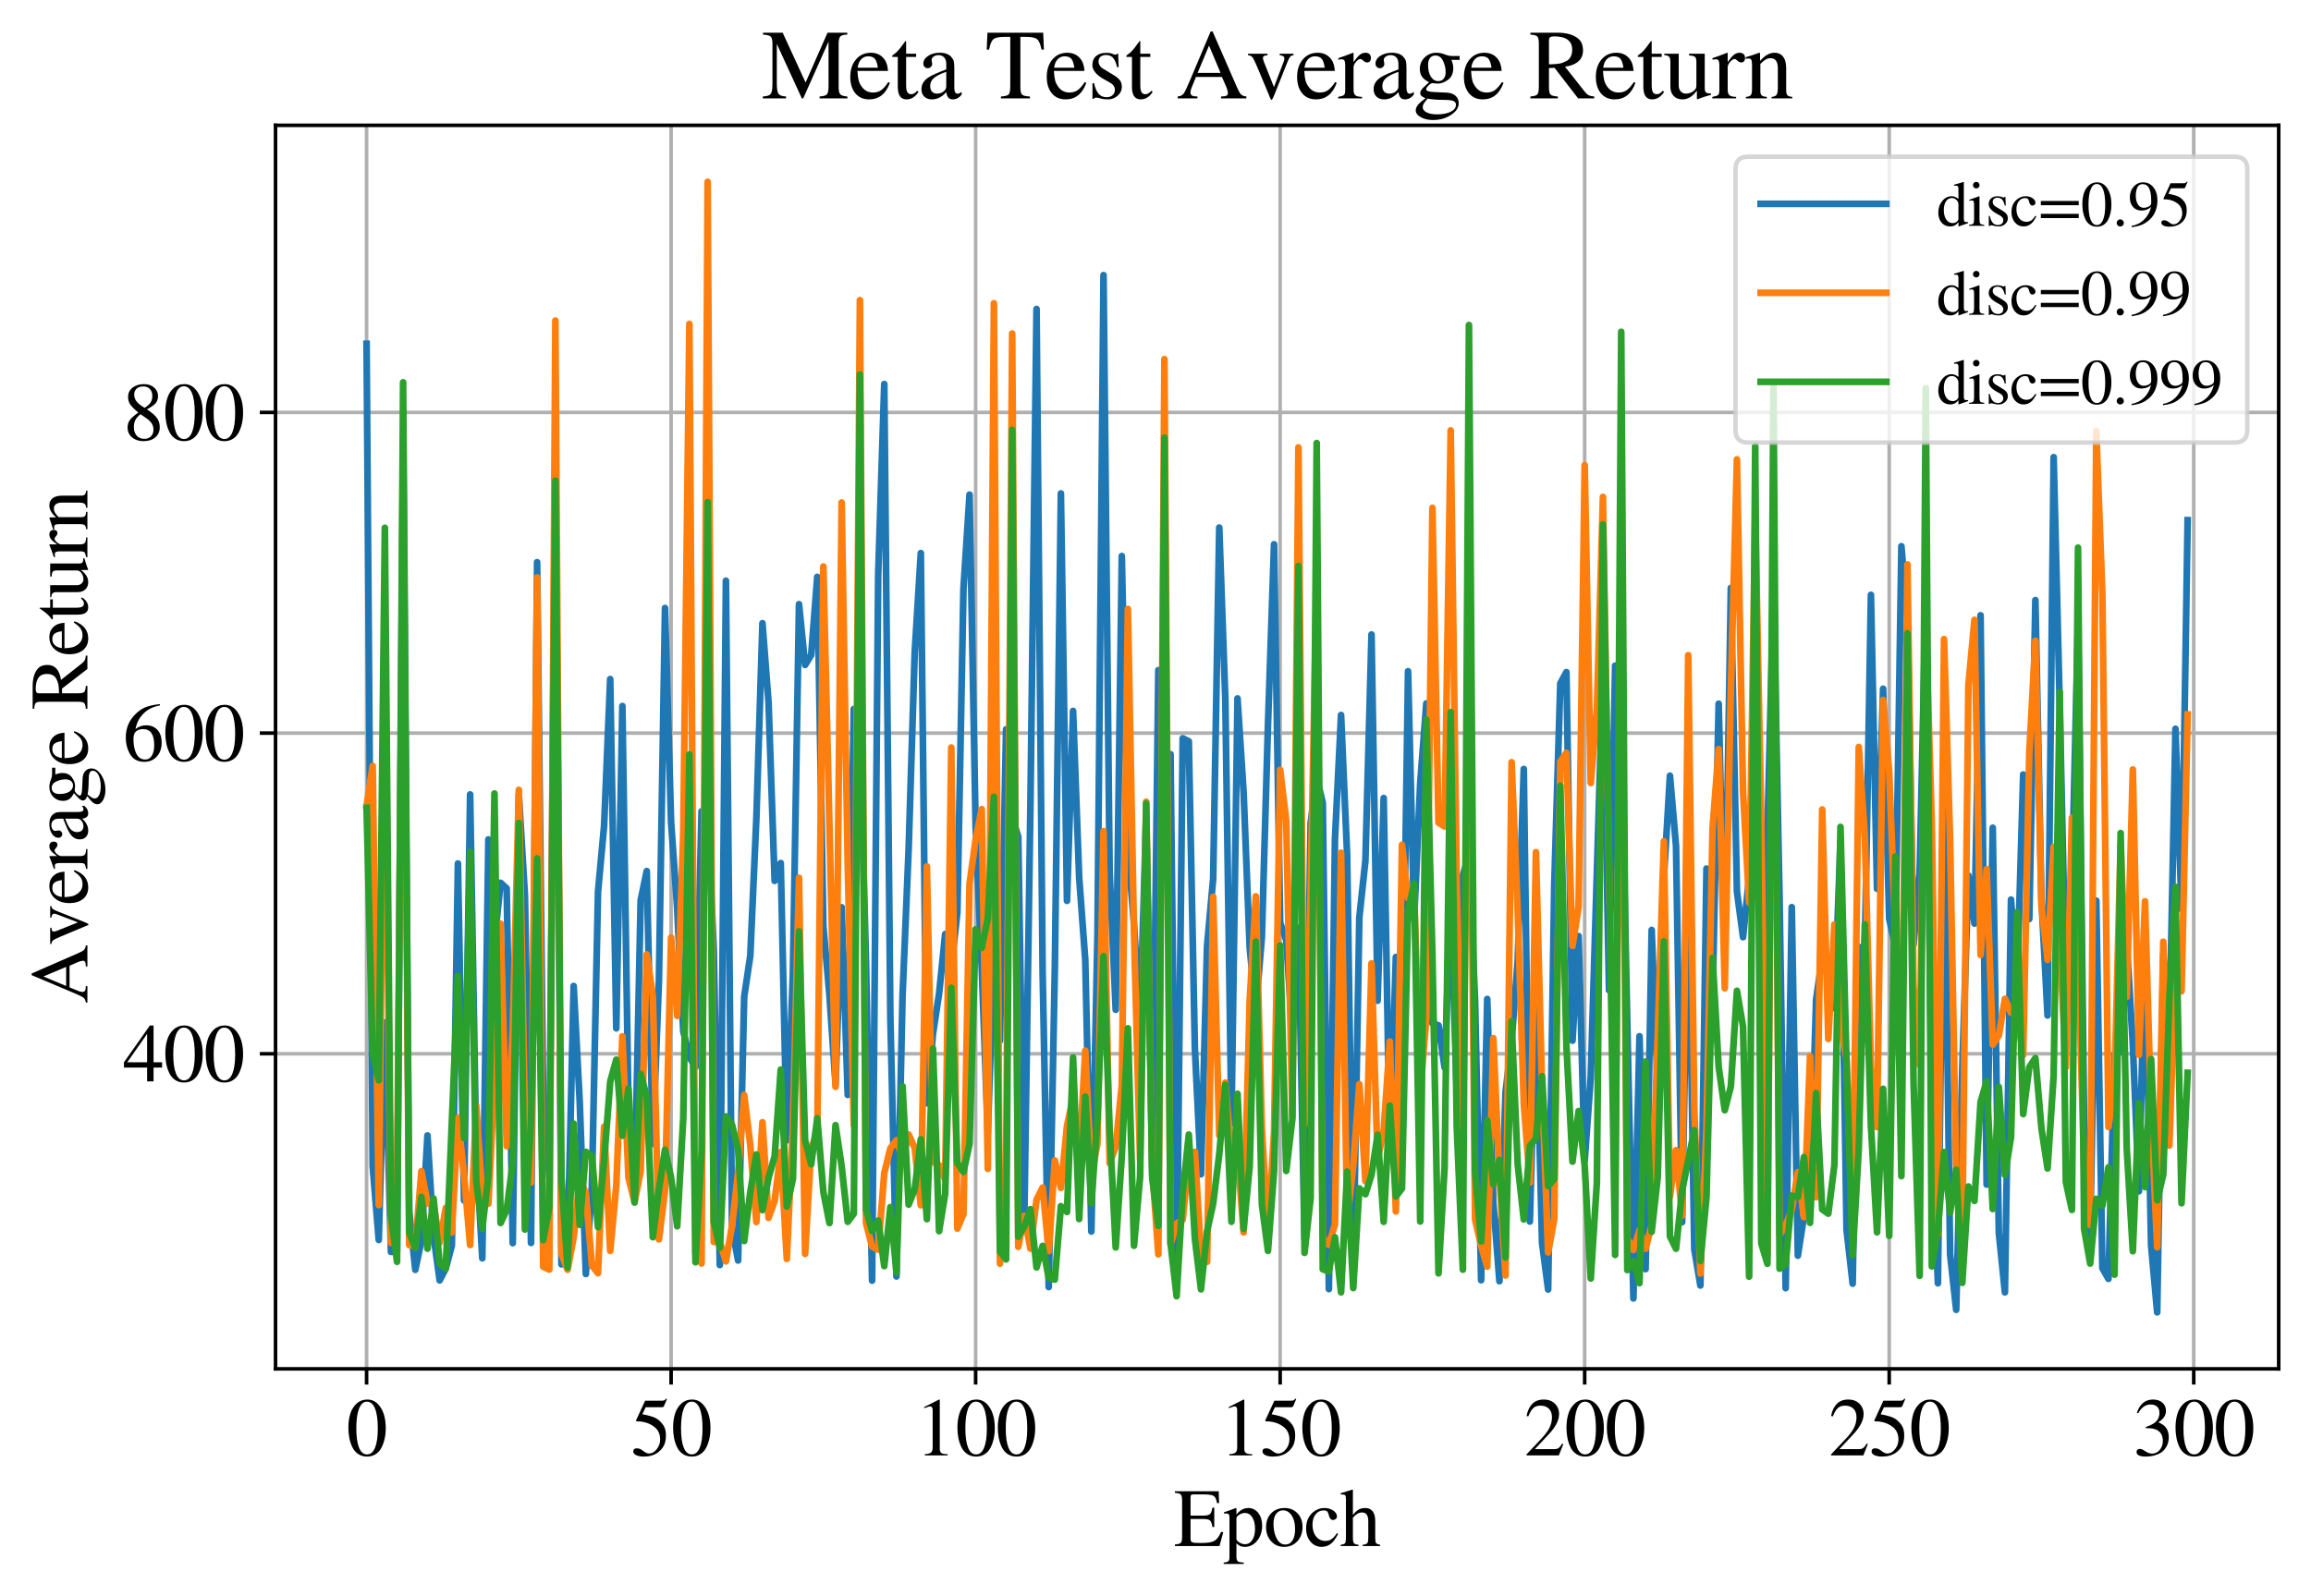 <?xml version="1.0" encoding="utf-8" standalone="no"?>
<!DOCTYPE svg PUBLIC "-//W3C//DTD SVG 1.1//EN"
  "http://www.w3.org/Graphics/SVG/1.1/DTD/svg11.dtd">
<svg xmlns:xlink="http://www.w3.org/1999/xlink" width="515pt" height="355.732pt" viewBox="0 0 515 355.732" xmlns="http://www.w3.org/2000/svg" version="1.1">
 <defs>
  <style type="text/css">*{stroke-linejoin: round; stroke-linecap: butt}</style>
 </defs>
 <g id="figure_1">
  <g id="patch_1">
   <path d="M 0 355.732 
L 515 355.732 
L 515 0 
L 0 0 
z
" style="fill: #ffffff"/>
  </g>
  <g id="axes_1">
   <g id="patch_2">
    <path d="M 61.4 305.132 
L 507.8 305.132 
L 507.8 27.932 
L 61.4 27.932 
z
" style="fill: #ffffff"/>
   </g>
   <g id="matplotlib.axis_1">
    <g id="xtick_1">
     <g id="line2d_1">
      <path d="M 81.691 305.132 
L 81.691 27.932 
" clip-path="url(#p4c5b87cc99)" style="fill: none; stroke: #b0b0b0; stroke-width: 0.8; stroke-linecap: square"/>
     </g>
     <g id="line2d_2">
      <defs>
       <path id="m0d5cd623ee" d="M 0 0 
L 0 3.5 
" style="stroke: #000000; stroke-width: 0.8"/>
      </defs>
      <g>
       <use xlink:href="#m0d5cd623ee" x="81.691" y="305.132" style="stroke: #000000; stroke-width: 0.8"/>
      </g>
     </g>
     <g id="text_1">
      <!-- 0 -->
      <g transform="translate(77.191 324.425)scale(0.18 -0.18)">
       <defs>
        <path id="STIXGeneral-Regular-30" d="M 3046 2112 
Q 3046 1683 2963 1302 
Q 2880 922 2717 602 
Q 2554 282 2266 96 
Q 1978 -90 1600 -90 
Q 1210 -90 915 108 
Q 621 307 461 640 
Q 301 973 227 1350 
Q 154 1728 154 2150 
Q 154 2746 301 3222 
Q 448 3699 790 4012 
Q 1133 4326 1626 4326 
Q 2253 4326 2649 3712 
Q 3046 3098 3046 2112 
z
M 2432 2080 
Q 2432 3091 2217 3625 
Q 2003 4160 1587 4160 
Q 1190 4160 979 3622 
Q 768 3085 768 2106 
Q 768 1120 979 598 
Q 1190 77 1600 77 
Q 2003 77 2217 598 
Q 2432 1120 2432 2080 
z
" transform="scale(0.016)"/>
       </defs>
       <use xlink:href="#STIXGeneral-Regular-30"/>
      </g>
     </g>
    </g>
    <g id="xtick_2">
     <g id="line2d_3">
      <path d="M 149.553 305.132 
L 149.553 27.932 
" clip-path="url(#p4c5b87cc99)" style="fill: none; stroke: #b0b0b0; stroke-width: 0.8; stroke-linecap: square"/>
     </g>
     <g id="line2d_4">
      <g>
       <use xlink:href="#m0d5cd623ee" x="149.553" y="305.132" style="stroke: #000000; stroke-width: 0.8"/>
      </g>
     </g>
     <g id="text_2">
      <!-- 50 -->
      <g transform="translate(140.553 324.425)scale(0.18 -0.18)">
       <defs>
        <path id="STIXGeneral-Regular-35" d="M 2803 4358 
L 2573 3814 
Q 2534 3731 2400 3731 
L 1158 3731 
L 902 3187 
Q 1606 3053 1920 2896 
Q 2234 2739 2502 2368 
Q 2726 2061 2726 1555 
Q 2726 1094 2576 780 
Q 2426 467 2099 224 
Q 1664 -90 1011 -90 
Q 646 -90 422 19 
Q 198 128 198 307 
Q 198 550 486 550 
Q 717 550 960 352 
Q 1210 147 1414 147 
Q 1747 147 2012 480 
Q 2278 813 2278 1229 
Q 2278 1843 1850 2189 
Q 1293 2637 486 2637 
Q 410 2637 410 2688 
L 416 2720 
L 1114 4237 
L 2438 4237 
Q 2547 4237 2608 4269 
Q 2669 4301 2746 4403 
L 2803 4358 
z
" transform="scale(0.016)"/>
       </defs>
       <use xlink:href="#STIXGeneral-Regular-35"/>
       <use xlink:href="#STIXGeneral-Regular-30" x="50"/>
      </g>
     </g>
    </g>
    <g id="xtick_3">
     <g id="line2d_5">
      <path d="M 217.416 305.132 
L 217.416 27.932 
" clip-path="url(#p4c5b87cc99)" style="fill: none; stroke: #b0b0b0; stroke-width: 0.8; stroke-linecap: square"/>
     </g>
     <g id="line2d_6">
      <g>
       <use xlink:href="#m0d5cd623ee" x="217.416" y="305.132" style="stroke: #000000; stroke-width: 0.8"/>
      </g>
     </g>
     <g id="text_3">
      <!-- 100 -->
      <g transform="translate(203.916 324.425)scale(0.18 -0.18)">
       <defs>
        <path id="STIXGeneral-Regular-31" d="M 2522 0 
L 755 0 
L 755 96 
Q 1107 115 1235 227 
Q 1363 339 1363 608 
L 1363 3482 
Q 1363 3795 1171 3795 
Q 1082 3795 883 3718 
L 710 3654 
L 710 3744 
L 1856 4326 
L 1914 4307 
L 1914 486 
Q 1914 275 2042 185 
Q 2170 96 2522 96 
L 2522 0 
z
" transform="scale(0.016)"/>
       </defs>
       <use xlink:href="#STIXGeneral-Regular-31"/>
       <use xlink:href="#STIXGeneral-Regular-30" x="50"/>
       <use xlink:href="#STIXGeneral-Regular-30" x="100"/>
      </g>
     </g>
    </g>
    <g id="xtick_4">
     <g id="line2d_7">
      <path d="M 285.279 305.132 
L 285.279 27.932 
" clip-path="url(#p4c5b87cc99)" style="fill: none; stroke: #b0b0b0; stroke-width: 0.8; stroke-linecap: square"/>
     </g>
     <g id="line2d_8">
      <g>
       <use xlink:href="#m0d5cd623ee" x="285.279" y="305.132" style="stroke: #000000; stroke-width: 0.8"/>
      </g>
     </g>
     <g id="text_4">
      <!-- 150 -->
      <g transform="translate(271.779 324.425)scale(0.18 -0.18)">
       <use xlink:href="#STIXGeneral-Regular-31"/>
       <use xlink:href="#STIXGeneral-Regular-35" x="50"/>
       <use xlink:href="#STIXGeneral-Regular-30" x="100"/>
      </g>
     </g>
    </g>
    <g id="xtick_5">
     <g id="line2d_9">
      <path d="M 353.141 305.132 
L 353.141 27.932 
" clip-path="url(#p4c5b87cc99)" style="fill: none; stroke: #b0b0b0; stroke-width: 0.8; stroke-linecap: square"/>
     </g>
     <g id="line2d_10">
      <g>
       <use xlink:href="#m0d5cd623ee" x="353.141" y="305.132" style="stroke: #000000; stroke-width: 0.8"/>
      </g>
     </g>
     <g id="text_5">
      <!-- 200 -->
      <g transform="translate(339.641 324.425)scale(0.18 -0.18)">
       <defs>
        <path id="STIXGeneral-Regular-32" d="M 3034 877 
L 2688 0 
L 186 0 
L 186 77 
L 1325 1286 
Q 1773 1754 1965 2144 
Q 2157 2534 2157 2950 
Q 2157 3379 1920 3616 
Q 1683 3853 1267 3853 
Q 922 3853 720 3673 
Q 518 3494 326 3021 
L 192 3053 
Q 301 3648 630 3987 
Q 960 4326 1523 4326 
Q 2054 4326 2380 4006 
Q 2707 3686 2707 3200 
Q 2707 2477 1888 1613 
L 832 486 
L 2330 486 
Q 2541 486 2665 569 
Q 2790 653 2944 915 
L 3034 877 
z
" transform="scale(0.016)"/>
       </defs>
       <use xlink:href="#STIXGeneral-Regular-32"/>
       <use xlink:href="#STIXGeneral-Regular-30" x="50"/>
       <use xlink:href="#STIXGeneral-Regular-30" x="100"/>
      </g>
     </g>
    </g>
    <g id="xtick_6">
     <g id="line2d_11">
      <path d="M 421.004 305.132 
L 421.004 27.932 
" clip-path="url(#p4c5b87cc99)" style="fill: none; stroke: #b0b0b0; stroke-width: 0.8; stroke-linecap: square"/>
     </g>
     <g id="line2d_12">
      <g>
       <use xlink:href="#m0d5cd623ee" x="421.004" y="305.132" style="stroke: #000000; stroke-width: 0.8"/>
      </g>
     </g>
     <g id="text_6">
      <!-- 250 -->
      <g transform="translate(407.504 324.425)scale(0.18 -0.18)">
       <use xlink:href="#STIXGeneral-Regular-32"/>
       <use xlink:href="#STIXGeneral-Regular-35" x="50"/>
       <use xlink:href="#STIXGeneral-Regular-30" x="100"/>
      </g>
     </g>
    </g>
    <g id="xtick_7">
     <g id="line2d_13">
      <path d="M 488.866 305.132 
L 488.866 27.932 
" clip-path="url(#p4c5b87cc99)" style="fill: none; stroke: #b0b0b0; stroke-width: 0.8; stroke-linecap: square"/>
     </g>
     <g id="line2d_14">
      <g>
       <use xlink:href="#m0d5cd623ee" x="488.866" y="305.132" style="stroke: #000000; stroke-width: 0.8"/>
      </g>
     </g>
     <g id="text_7">
      <!-- 300 -->
      <g transform="translate(475.366 324.425)scale(0.18 -0.18)">
       <defs>
        <path id="STIXGeneral-Regular-33" d="M 390 3264 
L 288 3290 
Q 435 3770 748 4048 
Q 1062 4326 1542 4326 
Q 1990 4326 2265 4083 
Q 2541 3840 2541 3450 
Q 2541 2925 1946 2566 
Q 2298 2413 2477 2227 
Q 2758 1914 2758 1402 
Q 2758 890 2464 506 
Q 2246 211 1840 60 
Q 1434 -90 979 -90 
Q 262 -90 262 275 
Q 262 378 339 442 
Q 416 506 525 506 
Q 685 506 915 339 
Q 1197 141 1466 141 
Q 1818 141 2058 425 
Q 2298 710 2298 1120 
Q 2298 1856 1632 2048 
Q 1434 2112 979 2112 
L 979 2202 
Q 1338 2323 1517 2432 
Q 2035 2726 2035 3290 
Q 2035 3610 1852 3776 
Q 1670 3942 1344 3942 
Q 768 3942 390 3264 
z
" transform="scale(0.016)"/>
       </defs>
       <use xlink:href="#STIXGeneral-Regular-33"/>
       <use xlink:href="#STIXGeneral-Regular-30" x="50"/>
       <use xlink:href="#STIXGeneral-Regular-30" x="100"/>
      </g>
     </g>
    </g>
    <g id="text_8">
     <!-- Epoch -->
     <g transform="translate(261.605 344.625)scale(0.18 -0.18)">
      <defs>
       <path id="STIXGeneral-Regular-45" d="M 3821 1082 
L 3526 0 
L 77 0 
L 77 122 
Q 442 147 538 252 
Q 634 358 634 730 
L 634 3520 
Q 634 3878 534 3987 
Q 435 4096 77 4115 
L 77 4237 
L 3469 4237 
L 3494 3322 
L 3334 3322 
Q 3264 3750 3085 3872 
Q 2906 3994 2349 3994 
L 1510 3994 
Q 1370 3994 1328 3952 
Q 1286 3910 1286 3763 
L 1286 2355 
L 2253 2355 
Q 2656 2355 2787 2470 
Q 2918 2586 2976 2970 
L 3123 2970 
L 3123 1472 
L 2976 1472 
Q 2918 1875 2790 1984 
Q 2662 2093 2253 2093 
L 1286 2093 
L 1286 538 
Q 1286 346 1420 291 
Q 1555 237 1933 237 
L 2163 237 
Q 2848 237 3136 403 
Q 3424 570 3642 1082 
L 3821 1082 
z
" transform="scale(0.016)"/>
       <path id="STIXGeneral-Regular-70" d="M 1018 2931 
L 1018 2438 
Q 1421 2944 1939 2944 
Q 2406 2944 2707 2560 
Q 3008 2176 3008 1581 
Q 3008 883 2621 409 
Q 2234 -64 1664 -64 
Q 1466 -64 1328 -6 
Q 1190 51 1018 211 
L 1018 -794 
Q 1018 -1094 1120 -1180 
Q 1222 -1267 1581 -1274 
L 1581 -1389 
L 32 -1389 
L 32 -1280 
Q 314 -1254 397 -1171 
Q 480 -1088 480 -838 
L 480 2157 
Q 480 2381 429 2451 
Q 378 2522 218 2522 
Q 115 2522 58 2515 
L 58 2618 
Q 506 2752 979 2944 
L 1018 2931 
z
M 1018 2138 
L 1018 563 
Q 1018 422 1238 281 
Q 1459 141 1683 141 
Q 2029 141 2243 467 
Q 2458 794 2458 1325 
Q 2458 1888 2243 2224 
Q 2029 2560 1670 2560 
Q 1446 2560 1232 2419 
Q 1018 2278 1018 2138 
z
" transform="scale(0.016)"/>
       <path id="STIXGeneral-Regular-6f" d="M 3008 1478 
Q 3008 806 2608 371 
Q 2208 -64 1568 -64 
Q 979 -64 582 368 
Q 186 800 186 1459 
Q 186 2125 582 2534 
Q 979 2944 1626 2944 
Q 2221 2944 2614 2537 
Q 3008 2131 3008 1478 
z
M 2432 1306 
Q 2432 2035 2112 2445 
Q 1856 2765 1504 2765 
Q 1171 2765 966 2493 
Q 762 2221 762 1747 
Q 762 928 1101 435 
Q 1318 115 1677 115 
Q 2029 115 2230 432 
Q 2432 749 2432 1306 
z
" transform="scale(0.016)"/>
       <path id="STIXGeneral-Regular-63" d="M 2547 998 
L 2637 941 
Q 2362 403 2112 205 
Q 1786 -64 1376 -64 
Q 845 -64 502 336 
Q 160 736 160 1357 
Q 160 2170 698 2618 
Q 1094 2944 1562 2944 
Q 1965 2944 2256 2749 
Q 2547 2554 2547 2285 
Q 2547 2176 2457 2096 
Q 2368 2016 2246 2016 
Q 2022 2016 1939 2310 
L 1901 2451 
Q 1850 2630 1773 2694 
Q 1696 2758 1523 2758 
Q 1133 2758 893 2451 
Q 653 2144 653 1645 
Q 653 1094 928 745 
Q 1203 397 1645 397 
Q 1920 397 2118 528 
Q 2317 659 2547 998 
z
" transform="scale(0.016)"/>
       <path id="STIXGeneral-Regular-68" d="M 3117 0 
L 1760 0 
L 1760 96 
Q 2042 128 2118 224 
Q 2195 320 2195 653 
L 2195 1920 
Q 2195 2598 1722 2598 
Q 1530 2598 1370 2508 
Q 1210 2419 1005 2195 
L 1005 653 
Q 1005 320 1081 224 
Q 1158 128 1440 96 
L 1440 0 
L 58 0 
L 58 96 
Q 333 134 400 224 
Q 467 314 467 653 
L 467 3667 
Q 467 3872 406 3933 
Q 346 3994 141 3994 
Q 83 3994 64 3987 
L 64 4090 
L 237 4141 
Q 730 4288 973 4371 
L 1005 4352 
L 1005 2406 
Q 1229 2694 1446 2819 
Q 1664 2944 1946 2944 
Q 2733 2944 2733 1926 
L 2733 653 
Q 2733 320 2793 233 
Q 2854 147 3117 96 
L 3117 0 
z
" transform="scale(0.016)"/>
      </defs>
      <use xlink:href="#STIXGeneral-Regular-45"/>
      <use xlink:href="#STIXGeneral-Regular-70" x="61.1"/>
      <use xlink:href="#STIXGeneral-Regular-6f" x="111.1"/>
      <use xlink:href="#STIXGeneral-Regular-63" x="161.1"/>
      <use xlink:href="#STIXGeneral-Regular-68" x="205.5"/>
     </g>
    </g>
   </g>
   <g id="matplotlib.axis_2">
    <g id="ytick_1">
     <g id="line2d_15">
      <path d="M 61.4 234.899 
L 507.8 234.899 
" clip-path="url(#p4c5b87cc99)" style="fill: none; stroke: #b0b0b0; stroke-width: 0.8; stroke-linecap: square"/>
     </g>
     <g id="line2d_16">
      <defs>
       <path id="mdc7a7d4f40" d="M 0 0 
L -3.5 0 
" style="stroke: #000000; stroke-width: 0.8"/>
      </defs>
      <g>
       <use xlink:href="#mdc7a7d4f40" x="61.4" y="234.899" style="stroke: #000000; stroke-width: 0.8"/>
      </g>
     </g>
     <g id="text_9">
      <!-- 400 -->
      <g transform="translate(27.4 241.046)scale(0.18 -0.18)">
       <defs>
        <path id="STIXGeneral-Regular-34" d="M 3027 1069 
L 2368 1069 
L 2368 0 
L 1869 0 
L 1869 1069 
L 77 1069 
L 77 1478 
L 2086 4326 
L 2368 4326 
L 2368 1478 
L 3027 1478 
L 3027 1069 
z
M 1869 1478 
L 1869 3674 
L 333 1478 
L 1869 1478 
z
" transform="scale(0.016)"/>
       </defs>
       <use xlink:href="#STIXGeneral-Regular-34"/>
       <use xlink:href="#STIXGeneral-Regular-30" x="50"/>
       <use xlink:href="#STIXGeneral-Regular-30" x="100"/>
      </g>
     </g>
    </g>
    <g id="ytick_2">
     <g id="line2d_17">
      <path d="M 61.4 163.417 
L 507.8 163.417 
" clip-path="url(#p4c5b87cc99)" style="fill: none; stroke: #b0b0b0; stroke-width: 0.8; stroke-linecap: square"/>
     </g>
     <g id="line2d_18">
      <g>
       <use xlink:href="#mdc7a7d4f40" x="61.4" y="163.417" style="stroke: #000000; stroke-width: 0.8"/>
      </g>
     </g>
     <g id="text_10">
      <!-- 600 -->
      <g transform="translate(27.4 169.563)scale(0.18 -0.18)">
       <defs>
        <path id="STIXGeneral-Regular-36" d="M 2854 4378 
L 2867 4275 
Q 2112 4154 1606 3664 
Q 1101 3174 973 2451 
Q 1344 2739 1786 2739 
Q 2349 2739 2672 2380 
Q 2995 2022 2995 1402 
Q 2995 774 2669 378 
Q 2291 -90 1651 -90 
Q 870 -90 518 557 
Q 218 1107 218 1786 
Q 218 2835 915 3552 
Q 1312 3962 1731 4131 
Q 2150 4301 2854 4378 
z
M 2419 1203 
Q 2419 2445 1555 2445 
Q 1235 2445 1024 2275 
Q 813 2106 813 1702 
Q 813 954 1046 522 
Q 1280 90 1722 90 
Q 2061 90 2240 394 
Q 2419 698 2419 1203 
z
" transform="scale(0.016)"/>
       </defs>
       <use xlink:href="#STIXGeneral-Regular-36"/>
       <use xlink:href="#STIXGeneral-Regular-30" x="50"/>
       <use xlink:href="#STIXGeneral-Regular-30" x="100"/>
      </g>
     </g>
    </g>
    <g id="ytick_3">
     <g id="line2d_19">
      <path d="M 61.4 91.934 
L 507.8 91.934 
" clip-path="url(#p4c5b87cc99)" style="fill: none; stroke: #b0b0b0; stroke-width: 0.8; stroke-linecap: square"/>
     </g>
     <g id="line2d_20">
      <g>
       <use xlink:href="#mdc7a7d4f40" x="61.4" y="91.934" style="stroke: #000000; stroke-width: 0.8"/>
      </g>
     </g>
     <g id="text_11">
      <!-- 800 -->
      <g transform="translate(27.4 98.081)scale(0.18 -0.18)">
       <defs>
        <path id="STIXGeneral-Regular-38" d="M 2848 992 
Q 2848 499 2505 204 
Q 2163 -90 1587 -90 
Q 1050 -90 704 204 
Q 358 499 358 954 
Q 358 1293 524 1533 
Q 691 1773 1190 2125 
Q 710 2522 553 2765 
Q 397 3008 397 3328 
Q 397 3782 745 4054 
Q 1094 4326 1638 4326 
Q 2106 4326 2410 4060 
Q 2714 3795 2714 3411 
Q 2714 3059 2531 2848 
Q 2349 2637 1856 2374 
Q 2432 1990 2640 1689 
Q 2848 1389 2848 992 
z
M 2272 3411 
Q 2272 3744 2086 3945 
Q 1901 4147 1574 4147 
Q 1248 4147 1059 3977 
Q 870 3808 870 3513 
Q 870 3219 1059 2979 
Q 1248 2739 1670 2490 
Q 1997 2682 2134 2896 
Q 2272 3110 2272 3411 
z
M 1734 1741 
L 1357 1997 
Q 1075 1766 960 1545 
Q 845 1325 845 1011 
Q 845 576 1065 333 
Q 1286 90 1658 90 
Q 1971 90 2166 285 
Q 2362 480 2362 794 
Q 2362 1082 2214 1299 
Q 2067 1517 1734 1741 
z
" transform="scale(0.016)"/>
       </defs>
       <use xlink:href="#STIXGeneral-Regular-38"/>
       <use xlink:href="#STIXGeneral-Regular-30" x="50"/>
       <use xlink:href="#STIXGeneral-Regular-30" x="100"/>
      </g>
     </g>
    </g>
    <g id="text_12">
     <!-- Average Return -->
     <g transform="translate(19.477 223.765)rotate(-90)scale(0.18 -0.18)">
      <defs>
       <path id="STIXGeneral-Regular-41" d="M 4525 0 
L 2893 0 
L 2893 122 
Q 3149 122 3245 179 
Q 3334 224 3334 333 
Q 3334 499 3213 781 
L 2950 1382 
L 1274 1382 
L 979 653 
Q 922 506 922 384 
Q 922 237 1027 179 
Q 1133 122 1370 122 
L 1370 0 
L 96 0 
L 96 122 
Q 365 147 486 316 
Q 608 486 902 1190 
L 2221 4314 
L 2349 4314 
L 3923 710 
Q 4064 378 4176 262 
Q 4288 147 4525 122 
L 4525 0 
z
M 2861 1645 
L 2118 3405 
L 1382 1645 
L 2861 1645 
z
" transform="scale(0.016)"/>
       <path id="STIXGeneral-Regular-76" d="M 3053 2880 
L 3053 2784 
Q 2906 2771 2835 2688 
Q 2765 2605 2637 2285 
L 1818 230 
Q 1690 -90 1638 -90 
Q 1587 -90 1523 77 
Q 1510 96 1497 141 
Q 1485 186 1472 211 
L 704 2048 
Q 499 2534 403 2652 
Q 307 2771 122 2784 
L 122 2880 
L 1376 2880 
L 1376 2784 
Q 1210 2771 1146 2732 
Q 1082 2694 1082 2611 
Q 1082 2509 1139 2368 
L 1792 730 
L 2426 2387 
Q 2464 2483 2464 2579 
Q 2464 2758 2163 2784 
L 2163 2880 
L 3053 2880 
z
" transform="scale(0.016)"/>
       <path id="STIXGeneral-Regular-65" d="M 2611 1050 
L 2714 1005 
Q 2330 -64 1376 -64 
Q 813 -64 486 329 
Q 160 723 160 1389 
Q 160 2074 525 2509 
Q 890 2944 1485 2944 
Q 2061 2944 2374 2502 
Q 2560 2246 2592 1773 
L 621 1773 
Q 646 1370 700 1158 
Q 755 947 915 730 
Q 1184 378 1626 378 
Q 1939 378 2153 531 
Q 2368 685 2611 1050 
z
M 634 1978 
L 1939 1978 
Q 1882 2381 1750 2547 
Q 1619 2714 1312 2714 
Q 1043 2714 864 2525 
Q 685 2336 634 1978 
z
" transform="scale(0.016)"/>
       <path id="STIXGeneral-Regular-72" d="M 1024 2931 
L 1024 2342 
Q 1267 2688 1430 2816 
Q 1594 2944 1792 2944 
Q 1958 2944 2051 2854 
Q 2144 2765 2144 2605 
Q 2144 2470 2077 2393 
Q 2010 2317 1894 2317 
Q 1773 2317 1638 2445 
Q 1536 2541 1472 2541 
Q 1338 2541 1181 2355 
Q 1024 2170 1024 2016 
L 1024 576 
Q 1024 301 1133 205 
Q 1242 109 1568 96 
L 1568 0 
L 32 0 
L 32 96 
Q 339 154 412 224 
Q 486 294 486 538 
L 486 2138 
Q 486 2349 438 2435 
Q 390 2522 269 2522 
Q 166 2522 45 2496 
L 45 2598 
Q 448 2726 992 2944 
L 1024 2931 
z
" transform="scale(0.016)"/>
       <path id="STIXGeneral-Regular-61" d="M 2829 422 
L 2829 243 
Q 2586 -64 2253 -64 
Q 1888 -64 1843 403 
L 1837 403 
Q 1427 -64 909 -64 
Q 608 -64 422 112 
Q 237 288 237 602 
Q 237 1050 685 1350 
Q 992 1555 1837 1869 
L 1837 2214 
Q 1837 2502 1699 2646 
Q 1562 2790 1338 2790 
Q 1146 2790 1018 2697 
Q 890 2605 890 2477 
Q 890 2419 909 2348 
Q 928 2278 928 2208 
Q 928 2112 841 2029 
Q 755 1946 634 1946 
Q 525 1946 441 2029 
Q 358 2112 358 2240 
Q 358 2547 685 2752 
Q 986 2944 1421 2944 
Q 1939 2944 2176 2656 
Q 2291 2522 2323 2384 
Q 2355 2246 2355 1946 
L 2355 723 
Q 2355 301 2554 301 
Q 2682 301 2829 422 
z
M 1837 813 
L 1837 1715 
Q 1248 1510 1018 1293 
Q 800 1094 800 800 
Q 800 557 921 432 
Q 1043 307 1242 307 
Q 1453 307 1613 410 
Q 1747 506 1792 589 
Q 1837 672 1837 813 
z
" transform="scale(0.016)"/>
       <path id="STIXGeneral-Regular-67" d="M 3008 2483 
L 2477 2483 
Q 2598 2208 2598 1946 
Q 2598 1453 2265 1203 
Q 1933 954 1600 954 
Q 1530 954 1357 973 
L 1235 986 
Q 1107 947 979 812 
Q 851 678 851 582 
Q 851 435 1350 410 
L 2176 371 
Q 2528 358 2739 172 
Q 2950 -13 2950 -314 
Q 2950 -685 2566 -986 
Q 2035 -1395 1286 -1395 
Q 826 -1395 502 -1212 
Q 179 -1030 179 -774 
Q 179 -595 320 -419 
Q 461 -243 806 6 
Q 602 102 534 172 
Q 467 243 467 346 
Q 467 531 762 787 
Q 909 915 1037 1043 
Q 717 1203 579 1401 
Q 442 1600 442 1901 
Q 442 2336 752 2640 
Q 1062 2944 1510 2944 
Q 1766 2944 2022 2848 
L 2163 2797 
Q 2349 2733 2515 2733 
L 3008 2733 
L 3008 2483 
z
M 973 2163 
L 973 2144 
Q 973 1683 1155 1398 
Q 1338 1114 1632 1114 
Q 1850 1114 1978 1270 
Q 2106 1427 2106 1690 
Q 2106 2112 1914 2464 
Q 1754 2765 1446 2765 
Q 1222 2765 1097 2605 
Q 973 2445 973 2163 
z
M 2771 -410 
Q 2771 -230 2595 -163 
Q 2419 -96 1978 -96 
Q 1344 -96 941 -13 
Q 749 -243 688 -348 
Q 627 -454 627 -563 
Q 627 -774 880 -902 
Q 1133 -1030 1555 -1030 
Q 2099 -1030 2435 -860 
Q 2771 -691 2771 -410 
z
" transform="scale(0.016)"/>
       <path id="STIXGeneral-Regular-20" transform="scale(0.016)"/>
       <path id="STIXGeneral-Regular-52" d="M 4224 0 
L 3187 0 
L 1664 1971 
L 1306 1958 
L 1306 717 
Q 1306 352 1405 249 
Q 1504 147 1875 122 
L 1875 0 
L 109 0 
L 109 122 
Q 474 154 563 262 
Q 653 371 653 794 
L 653 3526 
Q 653 3885 563 3987 
Q 474 4090 109 4115 
L 109 4237 
L 1850 4237 
Q 2726 4237 3187 3859 
Q 3501 3603 3501 3091 
Q 3501 2221 2342 2042 
L 3622 422 
Q 3757 256 3878 198 
Q 4000 141 4224 122 
L 4224 0 
z
M 1306 3731 
L 1306 2195 
Q 1766 2202 1990 2246 
Q 2214 2291 2438 2413 
Q 2803 2618 2803 3142 
Q 2803 4000 1632 4000 
Q 1459 4000 1382 3945 
Q 1306 3891 1306 3731 
z
" transform="scale(0.016)"/>
       <path id="STIXGeneral-Regular-74" d="M 1702 493 
L 1786 422 
Q 1478 -64 1011 -64 
Q 448 -64 448 749 
L 448 2675 
L 109 2675 
Q 83 2694 83 2720 
Q 83 2771 192 2842 
Q 435 2982 813 3526 
Q 826 3546 874 3606 
Q 922 3667 941 3706 
Q 986 3706 986 3622 
L 986 2880 
L 1632 2880 
L 1632 2675 
L 986 2675 
L 986 845 
Q 986 538 1062 403 
Q 1139 269 1318 269 
Q 1510 269 1702 493 
z
" transform="scale(0.016)"/>
       <path id="STIXGeneral-Regular-75" d="M 3072 320 
L 3072 230 
Q 2573 96 2195 -58 
L 2163 -38 
L 2163 486 
L 2150 486 
Q 1747 -64 1235 -64 
Q 870 -64 662 160 
Q 454 384 454 755 
L 454 2362 
Q 454 2598 371 2688 
Q 288 2778 58 2790 
L 58 2880 
L 992 2880 
L 992 813 
Q 992 595 1123 451 
Q 1254 307 1446 307 
Q 1760 307 1984 506 
Q 2067 582 2099 649 
Q 2131 717 2131 877 
L 2131 2355 
Q 2131 2605 2041 2678 
Q 1952 2752 1658 2771 
L 1658 2880 
L 2669 2880 
L 2669 685 
Q 2669 461 2742 390 
Q 2816 320 3034 320 
L 3072 320 
z
" transform="scale(0.016)"/>
       <path id="STIXGeneral-Regular-6e" d="M 3104 0 
L 1773 0 
L 1779 96 
Q 2016 115 2096 233 
Q 2176 352 2176 672 
L 2176 1946 
Q 2176 2592 1709 2592 
Q 1549 2592 1408 2515 
Q 1267 2438 1050 2227 
L 1050 461 
Q 1050 269 1136 192 
Q 1222 115 1466 96 
L 1466 0 
L 115 0 
L 115 96 
Q 358 115 435 214 
Q 512 314 512 602 
L 512 2157 
Q 512 2394 467 2483 
Q 422 2573 288 2573 
Q 160 2573 102 2547 
L 102 2656 
Q 550 2784 979 2944 
L 1030 2925 
L 1030 2426 
L 1037 2426 
Q 1491 2944 1958 2944 
Q 2323 2944 2518 2688 
Q 2714 2432 2714 1958 
L 2714 544 
Q 2714 288 2790 205 
Q 2867 122 3104 96 
L 3104 0 
z
" transform="scale(0.016)"/>
      </defs>
      <use xlink:href="#STIXGeneral-Regular-41"/>
      <use xlink:href="#STIXGeneral-Regular-76" x="72.2"/>
      <use xlink:href="#STIXGeneral-Regular-65" x="122.2"/>
      <use xlink:href="#STIXGeneral-Regular-72" x="166.6"/>
      <use xlink:href="#STIXGeneral-Regular-61" x="199.9"/>
      <use xlink:href="#STIXGeneral-Regular-67" x="244.3"/>
      <use xlink:href="#STIXGeneral-Regular-65" x="294.3"/>
      <use xlink:href="#STIXGeneral-Regular-20" x="338.7"/>
      <use xlink:href="#STIXGeneral-Regular-52" x="363.7"/>
      <use xlink:href="#STIXGeneral-Regular-65" x="430.4"/>
      <use xlink:href="#STIXGeneral-Regular-74" x="474.8"/>
      <use xlink:href="#STIXGeneral-Regular-75" x="502.6"/>
      <use xlink:href="#STIXGeneral-Regular-72" x="552.6"/>
      <use xlink:href="#STIXGeneral-Regular-6e" x="585.9"/>
     </g>
    </g>
   </g>
   <g id="line2d_21">
    <path d="M 81.691 76.641 
L 83.048 259.903 
L 84.405 276.389 
L 85.763 227.919 
L 87.12 279.054 
L 88.477 279.027 
L 89.834 97.883 
L 91.192 270.011 
L 92.549 283.042 
L 93.906 276.565 
L 95.263 253.111 
L 96.621 275.496 
L 97.978 285.41 
L 99.335 282.749 
L 100.692 277.641 
L 102.05 192.482 
L 103.407 267.589 
L 104.764 177.088 
L 106.121 256.402 
L 107.479 280.481 
L 108.836 187.117 
L 110.193 209.962 
L 111.55 196.786 
L 112.908 198.032 
L 114.265 277.105 
L 115.622 177.093 
L 116.979 199.642 
L 118.337 277.06 
L 119.694 125.32 
L 121.051 245.674 
L 122.408 262.486 
L 123.766 97.995 
L 125.123 281.833 
L 126.48 278.381 
L 127.837 219.789 
L 129.195 245.715 
L 130.552 283.985 
L 131.909 264.273 
L 133.266 198.778 
L 134.624 184.057 
L 135.981 151.373 
L 137.338 229.22 
L 138.695 157.383 
L 140.053 247.226 
L 141.41 265.852 
L 142.767 200.708 
L 144.124 194.171 
L 145.482 254.982 
L 146.839 218.501 
L 148.196 135.527 
L 149.553 183.329 
L 150.911 202.512 
L 152.268 229.875 
L 153.625 235.628 
L 154.982 237.883 
L 156.34 180.84 
L 157.697 180.494 
L 159.054 211.624 
L 160.411 281.988 
L 161.769 129.446 
L 163.126 273.79 
L 164.483 280.975 
L 165.84 222.187 
L 167.198 213.066 
L 168.555 182.413 
L 169.912 138.92 
L 171.27 156.618 
L 172.627 196.357 
L 173.984 192.38 
L 175.341 254.19 
L 176.699 216.87 
L 178.056 134.674 
L 179.413 148.222 
L 180.77 146.006 
L 182.128 128.588 
L 183.485 206.547 
L 184.842 221.842 
L 186.199 241.656 
L 187.557 202.241 
L 188.914 244.07 
L 190.271 158.044 
L 191.628 162.016 
L 192.986 214.501 
L 194.343 285.465 
L 195.7 128.16 
L 197.057 85.608 
L 198.415 226.918 
L 199.772 284.532 
L 201.129 222.002 
L 202.486 189.288 
L 203.844 145.361 
L 205.201 123.286 
L 206.558 245.923 
L 207.915 230.442 
L 209.273 221.47 
L 210.63 208.214 
L 211.987 215.684 
L 213.344 203.439 
L 214.702 131.291 
L 216.059 110.252 
L 217.416 184.257 
L 218.773 215.686 
L 220.131 252.553 
L 221.488 211.704 
L 222.845 231.974 
L 224.202 162.574 
L 225.56 182.133 
L 226.917 186.53 
L 228.274 271.226 
L 229.631 179.033 
L 230.989 68.87 
L 232.346 216.658 
L 233.703 286.888 
L 235.06 216.395 
L 236.418 109.992 
L 237.775 200.805 
L 239.132 158.473 
L 240.489 195.607 
L 241.847 213.927 
L 243.204 274.507 
L 244.561 208.959 
L 245.918 61.33 
L 247.276 194.248 
L 248.633 225.085 
L 249.99 123.95 
L 251.347 189.392 
L 252.705 206 
L 254.062 228.12 
L 255.419 181.765 
L 256.776 261.918 
L 258.134 149.386 
L 259.491 171.41 
L 260.848 168.113 
L 262.205 286.982 
L 263.563 164.571 
L 264.92 165.244 
L 266.277 233.774 
L 267.634 261.76 
L 268.992 210.852 
L 270.349 195.878 
L 271.706 117.599 
L 273.063 155.886 
L 274.421 250.387 
L 275.778 155.686 
L 277.135 176.635 
L 278.492 211.312 
L 279.85 225.056 
L 281.207 208.885 
L 282.564 161.613 
L 283.921 121.322 
L 285.279 205.691 
L 286.636 209.576 
L 287.993 230.226 
L 289.35 206.804 
L 290.708 276.021 
L 292.065 183.478 
L 293.422 173.312 
L 294.779 179.013 
L 296.137 287.346 
L 297.494 187.048 
L 298.851 159.384 
L 300.208 190.604 
L 301.566 283.836 
L 302.923 204.53 
L 304.28 191.822 
L 305.637 141.441 
L 306.995 223.065 
L 308.352 177.891 
L 309.709 256.475 
L 311.066 213.331 
L 312.424 242.625 
L 313.781 149.625 
L 315.138 205.061 
L 316.495 174.514 
L 317.853 156.798 
L 319.21 228.094 
L 320.567 228.569 
L 321.924 237.959 
L 323.282 199.907 
L 324.639 243.675 
L 325.996 195.191 
L 327.353 190.325 
L 328.711 223.053 
L 330.068 285.37 
L 331.425 222.68 
L 332.782 268.134 
L 334.14 285.586 
L 335.497 243.549 
L 336.854 232.127 
L 338.211 214.258 
L 339.569 171.414 
L 340.926 272.291 
L 342.283 222.448 
L 343.64 277.045 
L 344.998 287.441 
L 346.355 197.414 
L 347.712 152.328 
L 349.069 149.825 
L 350.427 231.975 
L 351.784 208.656 
L 353.141 258.686 
L 354.498 240.029 
L 357.213 149.305 
L 358.57 220.722 
L 359.927 148.382 
L 361.285 162.345 
L 362.642 228.603 
L 363.999 289.429 
L 365.356 230.991 
L 366.714 282.897 
L 368.071 207.297 
L 369.428 242.855 
L 370.785 195.893 
L 372.143 172.909 
L 373.5 188.602 
L 374.857 272.43 
L 376.214 193.565 
L 377.572 278.478 
L 378.929 286.546 
L 380.286 193.618 
L 381.643 222.822 
L 383.001 156.864 
L 384.358 214.531 
L 385.715 131.058 
L 387.072 198.716 
L 388.43 208.904 
L 389.787 195.524 
L 391.144 145.76 
L 392.501 220.506 
L 393.859 185.757 
L 395.216 131.156 
L 396.573 200.539 
L 397.93 287.141 
L 399.288 202.208 
L 400.645 279.898 
L 402.002 271.215 
L 403.36 268.148 
L 404.717 222.825 
L 406.074 213.377 
L 407.431 214.184 
L 408.789 224.708 
L 410.146 187.346 
L 411.503 274.138 
L 412.86 286.138 
L 414.218 211.07 
L 415.575 211.945 
L 416.932 132.603 
L 418.289 198.12 
L 419.647 153.529 
L 421.004 204.828 
L 422.361 210.869 
L 423.718 121.764 
L 425.076 137.672 
L 426.433 210.556 
L 427.79 194.688 
L 429.147 132.862 
L 430.505 252.707 
L 431.862 286.056 
L 433.219 177.95 
L 434.576 279.617 
L 435.934 291.964 
L 437.291 238.213 
L 438.648 195.165 
L 440.005 205.867 
L 441.363 137.153 
L 442.72 264.055 
L 444.077 184.518 
L 445.434 274.799 
L 446.792 288.07 
L 448.149 200.525 
L 449.506 218.791 
L 450.863 172.651 
L 452.221 204.857 
L 453.578 133.764 
L 454.935 200.508 
L 456.292 226.357 
L 457.65 101.907 
L 459.007 157.424 
L 460.364 219.456 
L 461.721 196.424 
L 463.079 138.48 
L 464.436 249.476 
L 465.793 275.324 
L 467.15 200.76 
L 468.508 282.677 
L 469.865 285.071 
L 471.222 234.901 
L 472.579 234.501 
L 473.937 210.122 
L 475.294 232.814 
L 476.651 265.547 
L 478.008 209.997 
L 479.366 277.581 
L 480.723 292.532 
L 482.08 212.817 
L 483.437 230.637 
L 484.795 162.46 
L 486.152 202.634 
L 487.509 115.945 
L 487.509 115.945 
" clip-path="url(#p4c5b87cc99)" style="fill: none; stroke: #1f77b4; stroke-width: 1.5; stroke-linecap: square"/>
   </g>
   <g id="line2d_22">
    <path d="M 81.691 179.623 
L 83.048 170.73 
L 84.405 268.632 
L 85.763 146.64 
L 87.12 277.051 
L 88.477 264.107 
L 89.834 110.714 
L 91.192 277.521 
L 92.549 277.759 
L 93.906 261.067 
L 95.263 268.221 
L 96.621 268.414 
L 97.978 276.973 
L 99.335 269.281 
L 100.692 274.718 
L 102.05 249.133 
L 103.407 261.874 
L 104.764 277.529 
L 106.121 246.413 
L 107.479 266.445 
L 108.836 268.319 
L 110.193 240.627 
L 111.55 205.893 
L 112.908 255.477 
L 114.265 229.752 
L 115.622 176.072 
L 116.979 248.957 
L 118.337 263.592 
L 119.694 128.714 
L 121.051 282.371 
L 122.408 282.993 
L 123.766 71.459 
L 125.123 279.452 
L 126.48 283.027 
L 127.837 275.852 
L 129.195 262.821 
L 130.552 265.951 
L 131.909 282.095 
L 133.266 283.806 
L 134.624 251.144 
L 135.981 278.825 
L 137.338 264.263 
L 138.695 231.007 
L 140.053 262.56 
L 141.41 267.938 
L 142.767 261.105 
L 144.124 212.739 
L 145.482 222.017 
L 146.839 276.257 
L 148.196 265.333 
L 149.553 208.983 
L 150.911 226.45 
L 152.268 185.504 
L 153.625 72.204 
L 154.982 279.45 
L 156.34 281.644 
L 157.697 40.532 
L 159.054 276.827 
L 160.411 276.822 
L 161.769 281.172 
L 163.126 273.232 
L 164.483 261.342 
L 165.84 244.069 
L 167.198 255.223 
L 168.555 272.39 
L 169.912 250.169 
L 171.27 271.469 
L 172.627 267.679 
L 173.984 256.793 
L 175.341 280.625 
L 176.699 250.976 
L 178.056 195.66 
L 179.413 279.496 
L 180.77 256.05 
L 182.128 252.224 
L 183.485 126.278 
L 186.199 242.25 
L 187.557 112.014 
L 188.914 192.567 
L 190.271 250.814 
L 191.628 66.905 
L 192.986 272.593 
L 194.343 277.876 
L 195.7 278.563 
L 197.057 261.518 
L 198.415 255.967 
L 199.772 254.164 
L 201.129 258.233 
L 202.486 252.887 
L 203.844 255.912 
L 205.201 268.663 
L 206.558 193.117 
L 207.915 258.976 
L 209.273 259.715 
L 210.63 263.047 
L 211.987 166.626 
L 213.344 273.85 
L 214.702 270.599 
L 216.059 197.049 
L 217.416 187.107 
L 218.773 180.367 
L 220.131 260.538 
L 221.488 67.607 
L 222.845 281.686 
L 224.202 261.213 
L 225.56 74.343 
L 226.917 277.922 
L 228.274 271.019 
L 229.631 278.337 
L 230.989 267.444 
L 232.346 264.715 
L 233.703 278.887 
L 235.06 258.669 
L 236.418 264.787 
L 237.775 250.998 
L 239.132 244.544 
L 240.489 258.653 
L 241.847 234.212 
L 243.204 262.095 
L 244.561 254.976 
L 245.918 185.278 
L 247.276 259.274 
L 248.633 255.634 
L 249.99 241.836 
L 251.347 135.73 
L 252.705 207.761 
L 254.062 258.525 
L 255.419 178.713 
L 256.776 260.541 
L 258.134 279.601 
L 259.491 80.055 
L 260.848 277.374 
L 262.205 272.744 
L 263.563 271.86 
L 264.92 258.411 
L 266.277 256.743 
L 267.634 279.551 
L 268.992 281.273 
L 270.349 199.91 
L 271.706 253.089 
L 273.063 241.322 
L 274.421 257.875 
L 275.778 257.095 
L 277.135 274.708 
L 278.492 223.052 
L 279.85 199.791 
L 281.207 251.567 
L 282.564 275.257 
L 283.921 252.221 
L 285.279 171.595 
L 286.636 182.972 
L 287.993 248.963 
L 289.35 99.74 
L 290.708 250.627 
L 292.065 198.889 
L 293.422 127.735 
L 294.779 275.88 
L 296.137 277.509 
L 297.494 272.946 
L 298.851 190.066 
L 300.208 272.234 
L 301.566 259.754 
L 302.923 241.674 
L 304.28 263.287 
L 305.637 214.767 
L 306.995 258.501 
L 308.352 251.95 
L 309.709 232.165 
L 311.066 270.041 
L 312.424 188.31 
L 313.781 200.247 
L 315.138 198.781 
L 316.495 243.568 
L 317.853 226.914 
L 319.21 113.207 
L 320.567 183.381 
L 321.924 184.22 
L 323.282 95.938 
L 324.639 197.845 
L 325.996 256.091 
L 327.353 134.281 
L 328.711 271.806 
L 330.068 277.68 
L 331.425 282.337 
L 332.782 231.433 
L 334.14 262.314 
L 335.497 284.306 
L 336.854 169.911 
L 338.211 202.923 
L 339.569 245.912 
L 340.926 263.594 
L 342.283 189.952 
L 343.64 242.563 
L 344.998 279.162 
L 346.355 271.756 
L 347.712 169.767 
L 349.069 167.814 
L 350.427 210.836 
L 351.784 202.218 
L 353.141 103.676 
L 354.498 174.528 
L 355.856 158.166 
L 357.213 110.774 
L 358.57 193.72 
L 359.927 264.343 
L 361.285 126.716 
L 362.642 276.102 
L 363.999 278.621 
L 365.356 274.195 
L 366.714 278.346 
L 368.071 273.058 
L 370.785 187.516 
L 372.143 266.778 
L 373.5 256.39 
L 374.857 270.959 
L 376.214 146.046 
L 377.572 247.06 
L 378.929 283.883 
L 380.286 251.731 
L 381.643 184.545 
L 383.001 166.979 
L 384.358 220.288 
L 385.715 153.697 
L 387.072 102.397 
L 388.43 176.384 
L 389.787 201.166 
L 391.144 114.636 
L 392.501 183.264 
L 393.859 280.07 
L 395.216 113.407 
L 396.573 275.278 
L 397.93 273.112 
L 399.288 269.668 
L 400.645 261.283 
L 402.002 271.311 
L 403.36 235.437 
L 404.717 266.87 
L 406.074 180.446 
L 407.431 231.581 
L 408.789 206.075 
L 410.146 228.925 
L 411.503 236.019 
L 412.86 274.34 
L 414.218 166.518 
L 415.575 186.428 
L 416.932 238.031 
L 418.289 251.25 
L 419.647 156.031 
L 421.004 172.13 
L 422.361 207.086 
L 423.718 247.847 
L 425.076 125.811 
L 426.433 219.671 
L 427.79 237.463 
L 429.147 138.515 
L 430.505 184.041 
L 431.862 275.151 
L 433.219 142.457 
L 434.576 187.168 
L 435.934 261.618 
L 437.291 275.411 
L 438.648 152.802 
L 440.005 138.171 
L 441.363 212.861 
L 442.72 193.745 
L 444.077 232.861 
L 445.434 230.789 
L 446.792 222.654 
L 448.149 225.747 
L 449.506 226.265 
L 450.863 235.159 
L 452.221 167.801 
L 453.578 142.844 
L 454.935 202.004 
L 456.292 213.969 
L 457.65 188.764 
L 459.007 210.05 
L 460.364 237.906 
L 461.721 182.284 
L 463.079 210.979 
L 464.436 260.526 
L 465.793 273.108 
L 467.15 96.078 
L 468.508 132.516 
L 469.865 251.211 
L 471.222 240.851 
L 472.579 188.084 
L 473.937 222.218 
L 475.294 171.528 
L 476.651 235.118 
L 478.008 200.911 
L 479.366 248.075 
L 480.723 278.029 
L 482.08 209.919 
L 483.437 255.344 
L 484.795 215.924 
L 486.152 220.954 
L 487.509 159.255 
L 487.509 159.255 
" clip-path="url(#p4c5b87cc99)" style="fill: none; stroke: #ff7f0e; stroke-width: 1.5; stroke-linecap: square"/>
   </g>
   <g id="line2d_23">
    <path d="M 81.691 180.042 
L 83.048 234.939 
L 84.405 240.815 
L 85.763 117.653 
L 87.12 270.934 
L 88.477 281.272 
L 89.834 85.225 
L 91.192 274.756 
L 92.549 278.199 
L 93.906 266.796 
L 95.263 278.339 
L 96.621 267.161 
L 97.978 281.668 
L 99.335 282.755 
L 102.05 217.536 
L 103.407 253.671 
L 104.764 189.9 
L 106.121 263.204 
L 107.479 273.927 
L 108.836 261.952 
L 110.193 176.878 
L 111.55 272.619 
L 112.908 269.736 
L 114.265 259.214 
L 115.622 183.436 
L 116.979 274.072 
L 118.337 249.872 
L 119.694 191.322 
L 121.051 276.449 
L 122.408 269.171 
L 123.766 107.132 
L 125.123 262.647 
L 126.48 282.538 
L 127.837 250.469 
L 129.195 273.026 
L 130.552 256.758 
L 131.909 257.728 
L 133.266 273.553 
L 134.624 258.666 
L 135.981 241.124 
L 137.338 236.205 
L 138.695 253.163 
L 140.053 242.61 
L 141.41 268.052 
L 142.767 239.381 
L 144.124 244.479 
L 145.482 275.784 
L 146.839 265.158 
L 148.196 256.275 
L 149.553 262.556 
L 150.911 273.35 
L 152.268 249.16 
L 153.625 168.163 
L 154.982 281.362 
L 156.34 256.733 
L 157.697 111.952 
L 159.054 272.187 
L 160.411 278.144 
L 161.769 248.847 
L 163.126 250.688 
L 164.483 256.247 
L 165.84 276.63 
L 167.198 265.756 
L 168.555 257.345 
L 169.912 269.74 
L 171.27 262.522 
L 172.627 257.757 
L 173.984 238.424 
L 175.341 268.95 
L 176.699 262.778 
L 178.056 207.614 
L 179.413 254.167 
L 180.77 259.541 
L 182.128 249.258 
L 183.485 265.716 
L 184.842 272.632 
L 186.199 250.805 
L 187.557 259.957 
L 188.914 272.351 
L 190.271 270.52 
L 191.628 83.477 
L 192.986 269.563 
L 194.343 274.428 
L 195.7 272.074 
L 197.057 282.224 
L 198.415 269.075 
L 199.772 283.681 
L 201.129 242.137 
L 202.486 268.511 
L 203.844 265.107 
L 205.201 253.967 
L 206.558 271.761 
L 207.915 233.72 
L 209.273 274.428 
L 210.63 266.104 
L 211.987 220.178 
L 213.344 259.225 
L 214.702 261.255 
L 216.059 254.972 
L 217.416 207.148 
L 218.773 211.276 
L 220.131 204.718 
L 221.488 177.628 
L 222.845 278.994 
L 224.202 280.722 
L 225.56 95.817 
L 226.917 275.671 
L 228.274 273.372 
L 229.631 269.533 
L 230.989 282.51 
L 232.346 277.73 
L 233.703 284.819 
L 235.06 285.227 
L 236.418 268.867 
L 237.775 270.164 
L 239.132 235.722 
L 240.489 271.737 
L 241.847 244.421 
L 243.204 268.251 
L 244.561 249.552 
L 245.918 213.133 
L 247.276 251.651 
L 248.633 278.061 
L 249.99 257.691 
L 251.347 229.223 
L 252.705 277.688 
L 254.062 262.396 
L 255.419 179.103 
L 256.776 262.606 
L 258.134 273.255 
L 259.491 97.569 
L 260.848 276.982 
L 262.205 288.936 
L 263.563 265.884 
L 264.92 252.906 
L 266.277 276.093 
L 267.634 287.398 
L 268.992 274.502 
L 270.349 268.275 
L 271.706 257.282 
L 273.063 241.782 
L 274.421 272.34 
L 275.778 243.812 
L 277.135 273.948 
L 278.492 259.918 
L 279.85 209.872 
L 281.207 268.454 
L 282.564 278.834 
L 283.921 261.003 
L 285.279 210.749 
L 286.636 261.015 
L 287.993 249.473 
L 289.35 126.165 
L 290.708 279.275 
L 292.065 267.074 
L 293.422 98.763 
L 294.779 282.933 
L 296.137 283.424 
L 297.494 275.803 
L 298.851 288.074 
L 300.208 261.161 
L 301.566 287.12 
L 302.923 264.897 
L 304.28 266.201 
L 305.637 261.871 
L 306.995 252.962 
L 308.352 272.355 
L 309.709 246.462 
L 311.066 266.713 
L 312.424 264.93 
L 313.781 203.011 
L 315.138 196.927 
L 316.495 272.283 
L 317.853 160.411 
L 319.21 212.818 
L 320.567 283.848 
L 321.924 260.337 
L 323.282 158.739 
L 324.639 251.323 
L 325.996 283.018 
L 327.353 72.45 
L 328.711 261.171 
L 330.068 276.714 
L 331.425 249.716 
L 332.782 263.987 
L 334.14 258.559 
L 335.497 280.322 
L 336.854 227.658 
L 338.211 259.514 
L 339.569 271.823 
L 340.926 255.46 
L 342.283 253.781 
L 343.64 239.886 
L 344.998 264.406 
L 346.355 262.789 
L 347.712 175.168 
L 349.069 233.104 
L 350.427 258.939 
L 351.784 247.689 
L 353.141 259.838 
L 354.498 284.983 
L 355.856 263.657 
L 357.213 116.895 
L 358.57 191.883 
L 359.927 279.733 
L 361.285 73.964 
L 362.642 283.103 
L 363.999 281.116 
L 365.356 286.021 
L 366.714 236.635 
L 368.071 274.574 
L 369.428 262.314 
L 370.785 209.84 
L 372.143 275.603 
L 373.5 278.349 
L 374.857 265.375 
L 377.572 251.928 
L 378.929 281.068 
L 380.286 266.879 
L 381.643 213.493 
L 383.001 237.799 
L 384.358 247.479 
L 385.715 242.203 
L 387.072 220.856 
L 388.43 228.835 
L 389.787 284.573 
L 391.144 99.434 
L 392.501 277.171 
L 393.859 281.705 
L 395.216 85.505 
L 396.573 282.801 
L 397.93 281.835 
L 399.288 266.531 
L 400.645 266.875 
L 402.002 257.907 
L 403.36 272.58 
L 404.717 243.65 
L 406.074 269.579 
L 407.431 270.542 
L 408.789 259.684 
L 410.146 184.321 
L 411.503 237.306 
L 412.86 279.829 
L 414.218 256.108 
L 415.575 206.063 
L 416.932 250.973 
L 418.289 274.691 
L 419.647 242.704 
L 421.004 275.5 
L 422.361 190.904 
L 423.718 262.17 
L 425.076 141.156 
L 426.433 241.345 
L 427.79 284.389 
L 429.147 86.537 
L 430.505 282.276 
L 431.862 274.235 
L 433.219 256.802 
L 434.576 270.325 
L 435.934 260.728 
L 437.291 285.956 
L 438.648 264.482 
L 440.005 267.693 
L 441.363 245.645 
L 442.72 241.028 
L 444.077 269.501 
L 445.434 242.296 
L 446.792 261.903 
L 448.149 253.524 
L 449.506 203.366 
L 450.863 248.339 
L 452.221 237.866 
L 453.578 235.855 
L 454.935 251.568 
L 456.292 260.461 
L 457.65 239.746 
L 459.007 154.234 
L 460.364 263.431 
L 461.721 269.708 
L 463.079 122.077 
L 464.436 273.884 
L 465.793 281.655 
L 467.15 267.229 
L 468.508 268.76 
L 469.865 260.212 
L 471.222 284.134 
L 472.579 185.697 
L 473.937 255.97 
L 475.294 278.909 
L 476.651 245.913 
L 478.008 264.617 
L 479.366 236.087 
L 480.723 267.586 
L 482.08 261.795 
L 483.437 222.645 
L 484.795 197.673 
L 486.152 268.219 
L 487.509 239.128 
L 487.509 239.128 
" clip-path="url(#p4c5b87cc99)" style="fill: none; stroke: #2ca02c; stroke-width: 1.5; stroke-linecap: square"/>
   </g>
   <g id="patch_3">
    <path d="M 61.4 305.132 
L 61.4 27.932 
" style="fill: none; stroke: #000000; stroke-width: 0.8; stroke-linejoin: miter; stroke-linecap: square"/>
   </g>
   <g id="patch_4">
    <path d="M 507.8 305.132 
L 507.8 27.932 
" style="fill: none; stroke: #000000; stroke-width: 0.8; stroke-linejoin: miter; stroke-linecap: square"/>
   </g>
   <g id="patch_5">
    <path d="M 61.4 305.132 
L 507.8 305.132 
" style="fill: none; stroke: #000000; stroke-width: 0.8; stroke-linejoin: miter; stroke-linecap: square"/>
   </g>
   <g id="patch_6">
    <path d="M 61.4 27.932 
L 507.8 27.932 
" style="fill: none; stroke: #000000; stroke-width: 0.8; stroke-linejoin: miter; stroke-linecap: square"/>
   </g>
   <g id="text_13">
    <!-- Meta Test Average Return -->
    <g transform="translate(169.727 21.932)scale(0.216 -0.216)">
     <defs>
      <path id="STIXGeneral-Regular-4d" d="M 5530 0 
L 3738 0 
L 3738 122 
Q 4115 147 4214 265 
Q 4314 384 4314 787 
L 4314 3661 
L 2682 0 
L 2592 0 
L 979 3514 
L 979 966 
Q 979 448 1088 294 
Q 1197 141 1574 122 
L 1574 0 
L 77 0 
L 77 122 
Q 358 141 480 205 
Q 602 269 650 432 
Q 698 595 698 966 
L 698 3514 
Q 698 3878 589 3984 
Q 480 4090 90 4115 
L 90 4237 
L 1357 4237 
L 2835 1024 
L 4250 4237 
L 5523 4237 
L 5523 4115 
Q 5178 4109 5072 3993 
Q 4966 3878 4966 3520 
L 4966 717 
Q 4966 378 5072 262 
Q 5178 147 5530 122 
L 5530 0 
z
" transform="scale(0.016)"/>
      <path id="STIXGeneral-Regular-54" d="M 3795 3149 
L 3642 3149 
Q 3539 3674 3353 3821 
Q 3168 3968 2656 3968 
L 2278 3968 
L 2278 710 
Q 2278 346 2387 243 
Q 2496 141 2893 122 
L 2893 0 
L 1024 0 
L 1024 122 
Q 1427 147 1526 256 
Q 1626 365 1626 787 
L 1626 3968 
L 1242 3968 
Q 723 3968 540 3817 
Q 358 3667 262 3149 
L 109 3149 
L 154 4237 
L 3750 4237 
L 3795 3149 
z
" transform="scale(0.016)"/>
      <path id="STIXGeneral-Regular-73" d="M 998 1926 
L 1664 1523 
Q 1984 1331 2105 1164 
Q 2227 998 2227 736 
Q 2227 416 1961 176 
Q 1696 -64 1331 -64 
Q 1030 -64 864 -6 
Q 691 51 570 51 
Q 461 51 416 -26 
L 333 -26 
L 333 979 
L 435 979 
Q 538 512 730 294 
Q 922 77 1248 77 
Q 1485 77 1632 211 
Q 1779 346 1779 550 
Q 1779 845 1440 1030 
L 1094 1222 
Q 326 1651 326 2150 
Q 326 2522 566 2730 
Q 806 2938 1210 2938 
Q 1491 2938 1638 2867 
Q 1754 2816 1818 2816 
Q 1862 2816 1920 2880 
L 1990 2880 
L 2022 2010 
L 1926 2010 
Q 1818 2445 1654 2621 
Q 1491 2797 1203 2797 
Q 986 2797 854 2688 
Q 723 2579 723 2362 
Q 723 2253 796 2128 
Q 870 2003 998 1926 
z
" transform="scale(0.016)"/>
     </defs>
     <use xlink:href="#STIXGeneral-Regular-4d"/>
     <use xlink:href="#STIXGeneral-Regular-65" x="88.9"/>
     <use xlink:href="#STIXGeneral-Regular-74" x="133.3"/>
     <use xlink:href="#STIXGeneral-Regular-61" x="161.1"/>
     <use xlink:href="#STIXGeneral-Regular-20" x="205.5"/>
     <use xlink:href="#STIXGeneral-Regular-54" x="230.5"/>
     <use xlink:href="#STIXGeneral-Regular-65" x="291.6"/>
     <use xlink:href="#STIXGeneral-Regular-73" x="336"/>
     <use xlink:href="#STIXGeneral-Regular-74" x="374.9"/>
     <use xlink:href="#STIXGeneral-Regular-20" x="402.7"/>
     <use xlink:href="#STIXGeneral-Regular-41" x="427.7"/>
     <use xlink:href="#STIXGeneral-Regular-76" x="499.9"/>
     <use xlink:href="#STIXGeneral-Regular-65" x="549.9"/>
     <use xlink:href="#STIXGeneral-Regular-72" x="594.3"/>
     <use xlink:href="#STIXGeneral-Regular-61" x="627.6"/>
     <use xlink:href="#STIXGeneral-Regular-67" x="672"/>
     <use xlink:href="#STIXGeneral-Regular-65" x="722"/>
     <use xlink:href="#STIXGeneral-Regular-20" x="766.4"/>
     <use xlink:href="#STIXGeneral-Regular-52" x="791.4"/>
     <use xlink:href="#STIXGeneral-Regular-65" x="858.1"/>
     <use xlink:href="#STIXGeneral-Regular-74" x="902.5"/>
     <use xlink:href="#STIXGeneral-Regular-75" x="930.3"/>
     <use xlink:href="#STIXGeneral-Regular-72" x="980.3"/>
     <use xlink:href="#STIXGeneral-Regular-6e" x="1013.6"/>
    </g>
   </g>
   <g id="legend_1">
    <g id="patch_7">
     <path d="M 389.555 98.647 
L 498 98.647 
Q 500.8 98.647 500.8 95.847 
L 500.8 37.732 
Q 500.8 34.932 498 34.932 
L 389.555 34.932 
Q 386.755 34.932 386.755 37.732 
L 386.755 95.847 
Q 386.755 98.647 389.555 98.647 
z
" style="fill: #ffffff; opacity: 0.8; stroke: #cccccc; stroke-linejoin: miter"/>
    </g>
    <g id="line2d_24">
     <path d="M 392.355 45.432 
L 406.355 45.432 
L 420.355 45.432 
" style="fill: none; stroke: #1f77b4; stroke-width: 1.5; stroke-linecap: square"/>
    </g>
    <g id="text_14">
     <!-- disc=0.95 -->
     <g transform="translate(431.555 50.332)scale(0.14 -0.14)">
      <defs>
       <path id="STIXGeneral-Regular-64" d="M 3142 269 
L 2202 -64 
L 2176 -45 
L 2176 365 
Q 1869 -64 1357 -64 
Q 826 -64 499 317 
Q 173 698 173 1312 
Q 173 1990 563 2467 
Q 954 2944 1504 2944 
Q 1850 2944 2176 2669 
L 2176 3667 
Q 2176 3866 2118 3930 
Q 2061 3994 1882 3994 
Q 1792 3994 1741 3987 
L 1741 4090 
Q 2323 4243 2682 4371 
L 2714 4358 
L 2714 730 
Q 2714 506 2768 435 
Q 2822 365 2995 365 
Q 3034 365 3142 371 
L 3142 269 
z
M 2176 653 
L 2176 2125 
Q 2176 2381 1981 2573 
Q 1786 2765 1523 2765 
Q 1158 2765 940 2438 
Q 723 2112 723 1568 
Q 723 979 963 624 
Q 1203 269 1606 269 
Q 1907 269 2080 474 
Q 2176 582 2176 653 
z
" transform="scale(0.016)"/>
       <path id="STIXGeneral-Regular-69" d="M 1152 4045 
Q 1152 3904 1056 3811 
Q 960 3718 819 3718 
Q 685 3718 592 3811 
Q 499 3904 499 4045 
Q 499 4179 595 4275 
Q 691 4371 826 4371 
Q 966 4371 1059 4275 
Q 1152 4179 1152 4045 
z
M 1619 0 
L 102 0 
L 102 96 
Q 435 115 521 211 
Q 608 307 608 666 
L 608 2118 
Q 608 2342 563 2432 
Q 518 2522 397 2522 
Q 243 2522 128 2490 
L 128 2592 
L 1120 2944 
L 1146 2918 
L 1146 672 
Q 1146 314 1226 218 
Q 1306 122 1619 96 
L 1619 0 
z
" transform="scale(0.016)"/>
       <path id="STIXGeneral-Regular-3d" d="M 4077 2048 
L 307 2048 
L 307 2470 
L 4077 2470 
L 4077 2048 
z
M 4077 768 
L 307 768 
L 307 1190 
L 4077 1190 
L 4077 768 
z
" transform="scale(0.016)"/>
       <path id="STIXGeneral-Regular-2e" d="M 1158 275 
Q 1158 134 1052 32 
Q 947 -70 800 -70 
Q 653 -70 550 32 
Q 448 134 448 281 
Q 448 429 553 534 
Q 659 640 806 640 
Q 947 640 1052 531 
Q 1158 422 1158 275 
z
" transform="scale(0.016)"/>
       <path id="STIXGeneral-Regular-39" d="M 378 -141 
L 358 -13 
Q 1094 115 1603 608 
Q 2112 1101 2304 1882 
Q 1933 1517 1344 1517 
Q 826 1517 509 1875 
Q 192 2234 192 2816 
Q 192 3462 573 3894 
Q 954 4326 1523 4326 
Q 2131 4326 2528 3840 
Q 2938 3328 2938 2522 
Q 2938 1958 2742 1462 
Q 2547 966 2170 621 
Q 1773 262 1395 105 
Q 1018 -51 378 -141 
z
M 2317 2272 
L 2317 2522 
Q 2317 4147 1472 4147 
Q 1171 4147 1005 3930 
Q 909 3802 845 3546 
Q 781 3290 781 3034 
Q 781 2464 995 2128 
Q 1210 1792 1568 1792 
Q 1824 1792 2070 1917 
Q 2317 2042 2317 2272 
z
" transform="scale(0.016)"/>
      </defs>
      <use xlink:href="#STIXGeneral-Regular-64"/>
      <use xlink:href="#STIXGeneral-Regular-69" x="50"/>
      <use xlink:href="#STIXGeneral-Regular-73" x="77.8"/>
      <use xlink:href="#STIXGeneral-Regular-63" x="116.7"/>
      <use xlink:href="#STIXGeneral-Regular-3d" x="161.1"/>
      <use xlink:href="#STIXGeneral-Regular-30" x="229.6"/>
      <use xlink:href="#STIXGeneral-Regular-2e" x="279.6"/>
      <use xlink:href="#STIXGeneral-Regular-39" x="304.6"/>
      <use xlink:href="#STIXGeneral-Regular-35" x="354.6"/>
     </g>
    </g>
    <g id="line2d_25">
     <path d="M 392.355 65.27 
L 406.355 65.27 
L 420.355 65.27 
" style="fill: none; stroke: #ff7f0e; stroke-width: 1.5; stroke-linecap: square"/>
    </g>
    <g id="text_15">
     <!-- disc=0.99 -->
     <g transform="translate(431.555 70.17)scale(0.14 -0.14)">
      <use xlink:href="#STIXGeneral-Regular-64"/>
      <use xlink:href="#STIXGeneral-Regular-69" x="50"/>
      <use xlink:href="#STIXGeneral-Regular-73" x="77.8"/>
      <use xlink:href="#STIXGeneral-Regular-63" x="116.7"/>
      <use xlink:href="#STIXGeneral-Regular-3d" x="161.1"/>
      <use xlink:href="#STIXGeneral-Regular-30" x="229.6"/>
      <use xlink:href="#STIXGeneral-Regular-2e" x="279.6"/>
      <use xlink:href="#STIXGeneral-Regular-39" x="304.6"/>
      <use xlink:href="#STIXGeneral-Regular-39" x="354.6"/>
     </g>
    </g>
    <g id="line2d_26">
     <path d="M 392.355 85.109 
L 406.355 85.109 
L 420.355 85.109 
" style="fill: none; stroke: #2ca02c; stroke-width: 1.5; stroke-linecap: square"/>
    </g>
    <g id="text_16">
     <!-- disc=0.999 -->
     <g transform="translate(431.555 90.009)scale(0.14 -0.14)">
      <use xlink:href="#STIXGeneral-Regular-64"/>
      <use xlink:href="#STIXGeneral-Regular-69" x="50"/>
      <use xlink:href="#STIXGeneral-Regular-73" x="77.8"/>
      <use xlink:href="#STIXGeneral-Regular-63" x="116.7"/>
      <use xlink:href="#STIXGeneral-Regular-3d" x="161.1"/>
      <use xlink:href="#STIXGeneral-Regular-30" x="229.6"/>
      <use xlink:href="#STIXGeneral-Regular-2e" x="279.6"/>
      <use xlink:href="#STIXGeneral-Regular-39" x="304.6"/>
      <use xlink:href="#STIXGeneral-Regular-39" x="354.6"/>
      <use xlink:href="#STIXGeneral-Regular-39" x="404.6"/>
     </g>
    </g>
   </g>
  </g>
 </g>
 <defs>
  <clipPath id="p4c5b87cc99">
   <rect x="61.4" y="27.932" width="446.4" height="277.2"/>
  </clipPath>
 </defs>
</svg>

